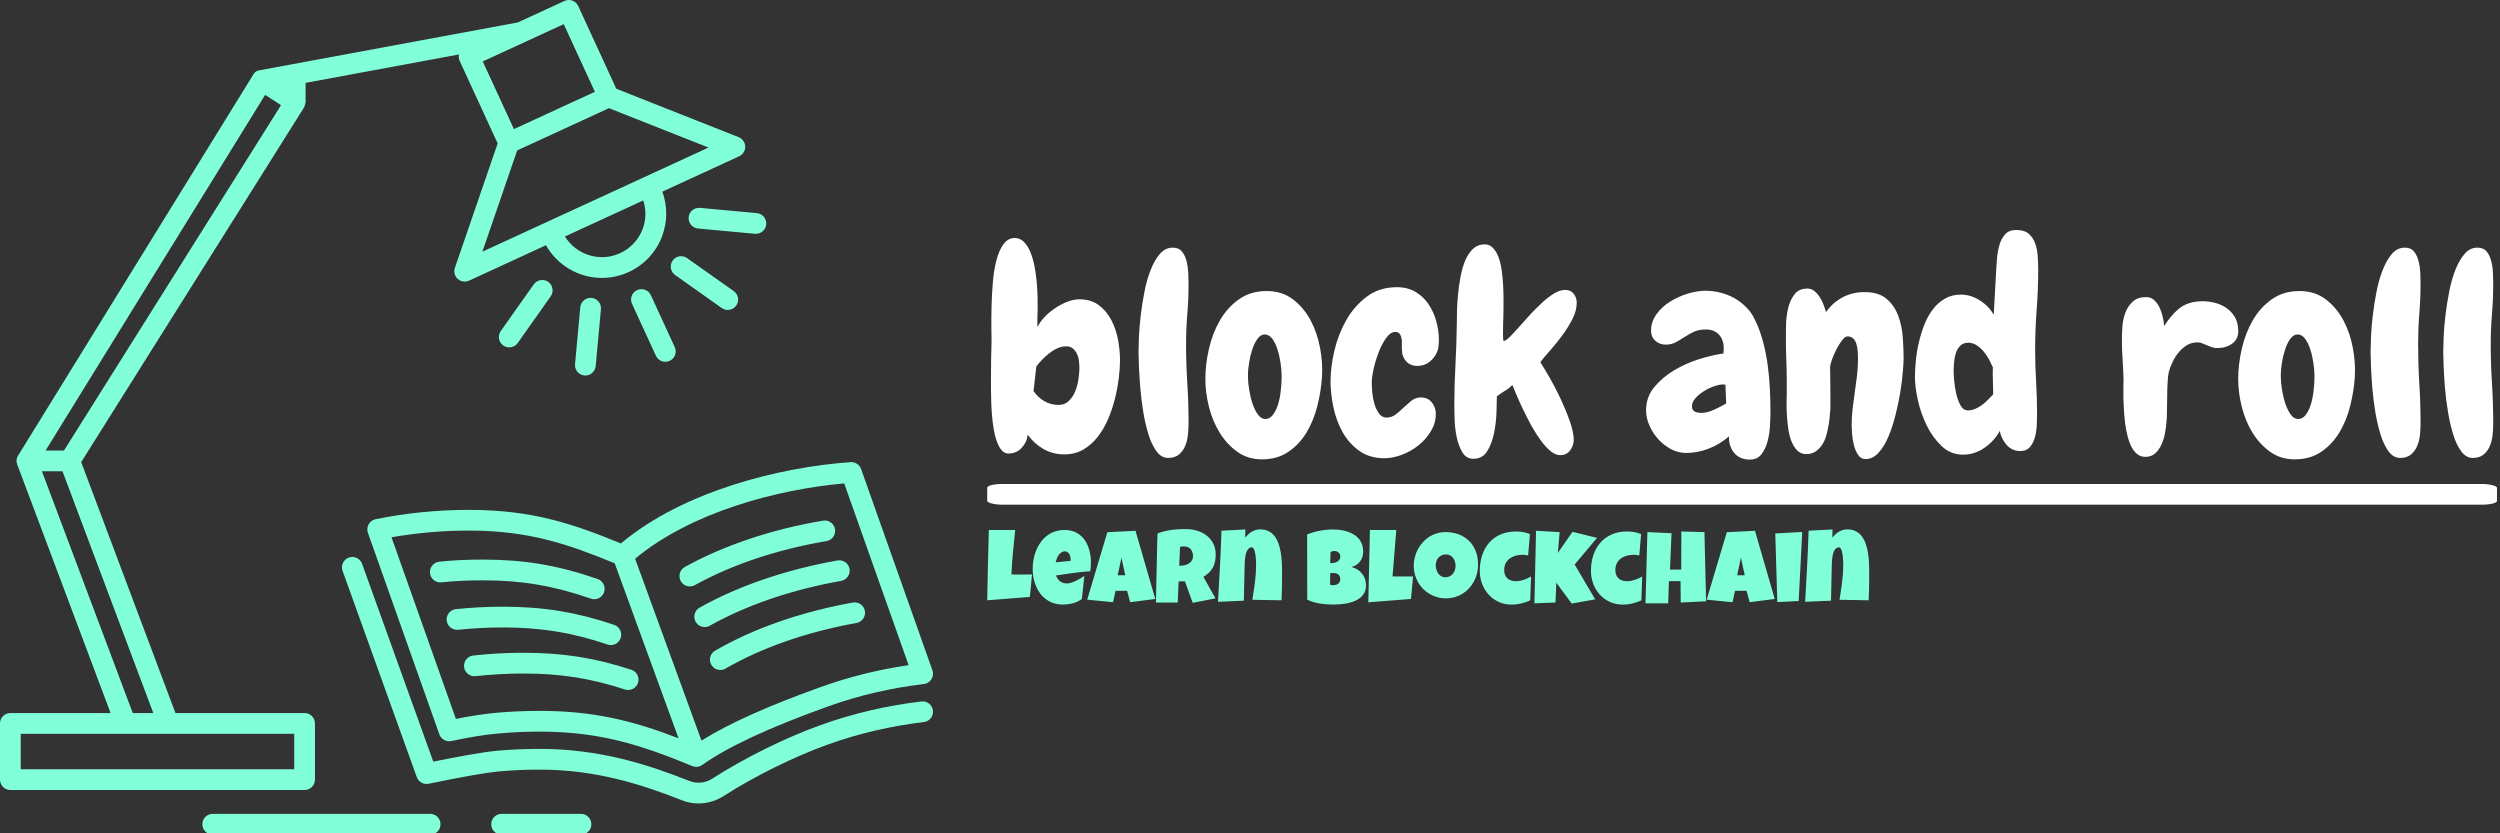 <svg xmlns="http://www.w3.org/2000/svg" version="1.1" xmlns:xlink="http://www.w3.org/1999/xlink" xmlns:svgjs="http://svgjs.dev/svgjs" width="1500" height="500" viewBox="0 0 1500 500"><rect x="0" y="0" width="1500" height="500" fill="#333333" stroke="none"/><g transform="matrix(1,0,0,1,-0.909,0.381)"><svg viewBox="0 0 396 132" data-background-color="#051726" preserveAspectRatio="xMidYMid meet" height="500" width="1500" xmlns="http://www.w3.org/2000/svg" xmlns:xlink="http://www.w3.org/1999/xlink"><g id="tight-bounds" transform="matrix(1,0,0,1,0.24,-0.101)"><svg viewBox="0 0 395.52 132.201" height="132.201" width="395.52"><g><svg viewBox="0 0 657.422 219.741" height="132.201" width="395.52"><g transform="matrix(1,0,0,1,259.925,60.55)"><svg viewBox="0 0 397.498 98.642" height="98.642" width="397.498"><g id="textblocktransform"><svg viewBox="0 0 397.498 98.642" height="98.642" width="397.498" id="textblock"><g><rect width="397.498" height="5.452" x="0" y="66.874" fill="#ffffff" opacity="1" stroke-width="0" stroke="transparent" fill-opacity="1" class="rect-qz-0" data-fill-palette-color="primary" rx="1%" id="qz-0" data-palette-color="#ffffff"></rect></g><g transform="matrix(1,0,0,1,0.989,0)"><svg viewBox="0 0 395.52 60.452" height="60.452" width="395.52"><g transform="matrix(1,0,0,1,0,0)"><svg width="395.52" viewBox="1.76 -39.11 265.44 40.57" height="60.452" data-palette-color="#ffffff"><path d="M24.56-16.11L24.56-16.11Q24.56-14.7 24.34-12.92 24.12-11.13 23.66-9.28 23.19-7.42 22.44-5.66 21.68-3.91 20.58-2.51 19.48-1.12 18.04-0.29 16.6 0.54 14.7 0.54L14.7 0.54Q12.7 0.54 11.06-0.39 9.42-1.32 8.25-2.93L8.25-2.93Q8.11-1.61 7.18-0.61 6.25 0.39 4.83 0.39L4.83 0.39Q4 0.39 3.44-0.44 2.88-1.27 2.54-2.56 2.2-3.86 2.03-5.42 1.86-6.98 1.81-8.45 1.76-9.91 1.76-11.08 1.76-12.26 1.76-12.74L1.76-12.74Q1.76-14.4 1.78-16.06 1.81-17.72 1.86-19.43L1.86-19.43Q1.86-20.26 1.83-21.92 1.81-23.58 1.86-25.61 1.9-27.64 2.08-29.76 2.25-31.88 2.69-33.64 3.13-35.4 3.91-36.52 4.69-37.65 5.91-37.7L5.91-37.7Q6.88-37.7 7.57-37.01 8.25-36.33 8.72-35.21 9.18-34.08 9.45-32.69 9.72-31.3 9.84-29.91 9.96-28.52 9.99-27.27 10.01-26.03 10.01-25.24L10.01-25.24Q10.01-25.1 9.99-24.58 9.96-24.07 9.96-23.49 9.96-22.9 9.96-22.44 9.96-21.97 9.96-21.92L9.96-21.92Q10.4-22.85 11.23-23.73 12.06-24.61 13.09-25.29 14.11-25.98 15.23-26.42 16.36-26.86 17.38-26.86L17.38-26.86Q19.43-26.86 20.83-25.81 22.22-24.76 23.05-23.14 23.88-21.53 24.22-19.65 24.56-17.77 24.56-16.11ZM17.38-14.65L17.38-14.65Q17.38-15.23 17.31-15.92 17.24-16.6 16.97-17.19 16.7-17.77 16.24-18.16 15.77-18.55 15.04-18.55L15.04-18.55Q14.26-18.55 13.5-18.21 12.74-17.87 12.06-17.33 11.38-16.8 10.79-16.19 10.21-15.58 9.77-14.99L9.77-14.99 9.28-10.64Q10.06-9.52 11.18-8.86 12.3-8.2 13.72-8.2L13.72-8.2Q14.79-8.2 15.5-8.89 16.21-9.57 16.63-10.57 17.04-11.57 17.21-12.7 17.38-13.82 17.38-14.65ZM36.67-29.59L36.67-29.59Q36.67-26.95 36.45-24.29 36.23-21.63 36.23-18.95L36.23-18.95Q36.23-15.48 36.45-12.01 36.67-8.54 36.67-5.03L36.67-5.03Q36.67-4.15 36.57-3.05 36.47-1.95 36.11-1.03 35.74-0.1 35.01 0.54 34.27 1.17 33.05 1.17L33.05 1.17Q31.88 1.17 31.03 0.02 30.17-1.12 29.61-2.91 29.05-4.69 28.68-6.88 28.32-9.08 28.15-11.16 27.98-13.23 27.9-14.97 27.83-16.7 27.83-17.53L27.83-17.53Q27.83-18.46 27.9-20.21 27.98-21.97 28.22-24.02 28.46-26.07 28.88-28.2 29.29-30.32 29.98-32.06 30.66-33.79 31.61-34.89 32.57-35.99 33.88-35.99L33.88-35.99Q34.96-35.99 35.52-35.28 36.08-34.57 36.33-33.57 36.57-32.57 36.62-31.47 36.67-30.37 36.67-29.59ZM49.65 1.42L49.65 1.42Q47.16 1.42 45.31 0.1 43.45-1.22 42.18-3.27 40.91-5.32 40.28-7.84 39.64-10.35 39.64-12.79L39.64-12.79Q39.64-15.38 40.28-18.14 40.91-20.9 42.23-23.17 43.55-25.44 45.6-26.88 47.65-28.32 50.48-28.32L50.48-28.32Q53.22-28.32 55.15-26.83 57.08-25.34 58.25-23.12 59.42-20.9 59.91-18.26 60.4-15.63 60.25-13.28L60.25-13.28Q60.1-10.69 59.44-8.06 58.78-5.42 57.51-3.32 56.25-1.22 54.29 0.1 52.34 1.42 49.65 1.42ZM50.14-20.65L50.14-20.65Q49.41-20.65 48.85-19.87 48.29-19.09 47.92-17.97 47.55-16.85 47.36-15.6 47.16-14.36 47.16-13.43L47.16-13.43Q47.16-12.26 47.38-10.89 47.6-9.52 47.99-8.37 48.38-7.23 48.95-6.47 49.51-5.71 50.24-5.71L50.24-5.71Q51.02-5.71 51.58-6.45 52.14-7.18 52.49-8.3 52.83-9.42 52.97-10.77 53.12-12.11 53.12-13.28L53.12-13.28Q53.12-14.36 52.92-15.65 52.73-16.94 52.36-18.07 52-19.19 51.44-19.92 50.87-20.65 50.14-20.65ZM80.85-18.75L80.85-18.75Q80.85-18.51 80.8-18.24 80.75-17.97 80.66-17.72L80.66-17.72Q80.22-16.6 79.29-15.84 78.36-15.09 77.09-15.09L77.09-15.09Q75.19-15.09 74.5-16.99L74.5-16.99Q74.41-17.24 74.41-17.55 74.41-17.87 74.36-18.21L74.36-18.21 74.36-19.63Q74.26-20.31 74.02-20.7 73.77-21.09 73.19-21.09L73.19-21.09Q72.36-21.09 71.6-20.04 70.84-18.99 70.28-17.55 69.72-16.11 69.38-14.6 69.04-13.09 69.04-12.16L69.04-12.16Q69.04-11.43 69.13-10.38 69.23-9.33 69.52-8.35 69.82-7.37 70.33-6.67 70.84-5.96 71.67-5.96L71.67-5.96Q72.5-5.96 73.21-6.47 73.92-6.98 74.6-7.67L74.6-7.67Q75.24-8.25 75.99-8.89 76.75-9.52 77.73-9.52L77.73-9.52Q78.95-9.52 79.66-8.64 80.36-7.76 80.36-6.64L80.36-6.64Q80.36-4.98 79.48-3.54 78.61-2.1 77.29-1.05 75.97 0 74.36 0.61 72.75 1.22 71.28 1.22L71.28 1.22Q68.64 1.22 66.81-0.1 64.98-1.42 63.86-3.44 62.74-5.47 62.25-7.86 61.76-10.25 61.76-12.4L61.76-12.4Q61.76-14.89 62.44-17.8 63.13-20.7 64.54-23.19 65.96-25.68 68.18-27.34 70.4-29 73.48-29L73.48-29Q75.38-29 76.77-28.17 78.17-27.34 79.07-26 79.97-24.66 80.44-23 80.9-21.34 80.9-19.73L80.9-19.73Q80.9-19.48 80.9-19.24 80.9-18.99 80.85-18.75ZM105.26-26.27L105.26-26.27Q105.26-24.9 104.56-23.49 103.85-22.07 102.85-20.68 101.85-19.29 100.75-18.04 99.65-16.8 98.82-15.77L98.82-15.77Q99.5-14.7 100.53-12.92 101.55-11.13 102.48-9.13 103.41-7.13 104.07-5.22 104.73-3.32 104.73-2.05L104.73-2.05Q104.73-1.03 104.09-0.17 103.46 0.68 102.33 0.68L102.33 0.68Q101.5 0.68 100.65-0.02 99.79-0.73 98.94-1.88 98.09-3.03 97.3-4.44 96.52-5.86 95.86-7.23 95.2-8.59 94.69-9.79 94.18-10.99 93.89-11.72L93.89-11.72Q93.25-11.08 92.54-10.67 91.84-10.25 91.15-9.72L91.15-9.72Q91.15-8.69 91.08-6.84 91.01-4.98 90.64-3.17 90.27-1.37 89.44-0.02 88.61 1.32 87 1.32L87 1.32Q85.73 1.32 85.05 0.17 84.37-0.98 84.05-2.51 83.73-4.05 83.68-5.64 83.63-7.23 83.63-8.06L83.63-8.06Q83.63-11.67 83.83-15.28 84.02-18.9 84.07-22.51L84.07-22.51Q84.07-23.34 84.1-24.68 84.12-26.03 84.27-27.59 84.41-29.15 84.71-30.76 85-32.37 85.54-33.67 86.07-34.96 86.93-35.77 87.78-36.57 89-36.57L89-36.57Q89.88-36.57 90.49-35.91 91.1-35.25 91.47-34.23 91.84-33.2 92.01-31.93 92.18-30.66 92.25-29.42 92.32-28.17 92.32-27.1 92.32-26.03 92.32-25.39L92.32-25.39Q92.32-24.95 92.3-24.1 92.28-23.24 92.25-22.31 92.23-21.39 92.23-20.61 92.23-19.82 92.32-19.48L92.32-19.48Q92.67-19.48 93.35-20.14 94.03-20.8 94.94-21.83 95.84-22.85 96.89-24 97.94-25.15 99.04-26.17 100.14-27.2 101.21-27.86 102.28-28.52 103.21-28.52L103.21-28.52Q104.19-28.52 104.73-27.83 105.26-27.15 105.26-26.27ZM139.49-6.88L139.49-6.88Q139.49-6.01 139.41-4.59 139.34-3.17 139-1.83 138.66-0.49 137.92 0.49 137.19 1.46 135.87 1.46L135.87 1.46Q134.07 1.46 133.09 0.29 132.11-0.88 132.16-2.64L132.16-2.64Q130.6-1.27 128.62-0.49 126.65 0.29 124.59 0.29L124.59 0.29Q123.18 0.29 121.91-0.39 120.64-1.07 119.66-2.15 118.69-3.22 118.1-4.57 117.51-5.91 117.51-7.23L117.51-7.23Q117.51-9.57 118.95-11.33 120.4-13.09 122.49-14.33 124.59-15.58 126.96-16.31 129.33-17.04 131.19-17.29L131.19-17.29Q131.19-17.53 131.21-17.72 131.24-17.92 131.24-18.16L131.24-18.16Q131.24-19.68 130.4-20.61 129.57-21.53 128.06-21.53L128.06-21.53Q126.84-21.53 125.96-21.12 125.08-20.7 124.3-20.19 123.52-19.68 122.74-19.26 121.96-18.85 120.98-18.85L120.98-18.85Q119.91-18.85 119.15-19.53 118.39-20.21 118.39-21.29L118.39-21.29Q118.39-22.9 119.35-24.22 120.3-25.54 121.74-26.44 123.18-27.34 124.86-27.86 126.55-28.37 127.96-28.37L127.96-28.37Q129.28-28.37 130.6-28.05 131.92-27.73 133.09-27.08 134.26-26.42 135.21-25.46 136.17-24.51 136.75-23.24L136.75-23.24Q137.63-21.44 138.17-19.41 138.71-17.38 139-15.26 139.29-13.13 139.39-11.01 139.49-8.89 139.49-6.88ZM131.67-8.45L131.67-8.45 131.53-11.77Q131.43-11.77 131.33-11.79 131.24-11.82 131.14-11.82L131.14-11.82Q130.5-11.82 129.55-11.5 128.6-11.18 127.72-10.62 126.84-10.06 126.23-9.38 125.62-8.69 125.62-7.96L125.62-7.96Q125.62-7.28 126.11-7.03 126.6-6.79 127.23-6.79L127.23-6.79Q128.31-6.79 129.53-7.35 130.75-7.91 131.67-8.45ZM156.28 1.37L156.28 1.37Q155.45 1.37 154.96 0.61 154.47-0.15 154.23-1.12 153.99-2.1 153.91-3.1 153.84-4.1 153.84-4.64L153.84-4.64Q153.84-6.1 154.01-7.57 154.18-9.03 154.4-10.5 154.62-11.96 154.79-13.43 154.96-14.89 154.96-16.36L154.96-16.36Q154.96-16.94 154.91-17.63 154.87-18.31 154.69-18.92 154.52-19.53 154.13-19.92 153.74-20.31 153.11-20.31L153.11-20.31Q152.67-20.31 152.13-19.6 151.59-18.9 151.13-17.99 150.67-17.09 150.35-16.19 150.03-15.28 150.03-14.84L150.03-14.84Q150.03-13.77 150.06-12.67 150.08-11.57 150.08-10.45L150.08-10.45 150.08-7.62Q150.03-6.74 149.93-5.81 149.84-4.88 149.64-4L149.64-4Q149.49-3.13 149.2-2.32 148.91-1.51 148.44-0.9 147.98-0.29 147.35 0.1 146.71 0.49 145.83 0.49L145.83 0.49Q144.86 0.49 144.22-0.15 143.59-0.78 143.2-1.78 142.8-2.78 142.63-4.03 142.46-5.27 142.39-6.47 142.32-7.67 142.34-8.67 142.37-9.67 142.37-10.25L142.37-10.25 142.37-12.55Q142.37-14.4 142.29-16.21 142.22-18.02 142.22-19.82L142.22-19.82Q142.22-20.8 142.24-22.31 142.27-23.83 142.61-25.27 142.95-26.71 143.73-27.73 144.51-28.76 146.03-28.76L146.03-28.76Q146.71-28.76 147.25-28.32 147.79-27.88 148.2-27.25 148.62-26.61 148.88-25.88 149.15-25.15 149.3-24.61L149.3-24.61Q149.79-25.29 150.45-25.93 151.11-26.56 151.94-27.05 152.77-27.54 153.79-27.83 154.82-28.13 156.13-28.13L156.13-28.13Q158.63-28.13 160.02-26.93 161.41-25.73 162.07-23.95 162.73-22.17 162.87-20.12 163.02-18.07 163.02-16.41L163.02-16.41Q163.02-15.58 162.87-13.94 162.73-12.3 162.41-10.33 162.09-8.35 161.55-6.27 161.02-4.2 160.29-2.49 159.55-0.78 158.55 0.29 157.55 1.37 156.28 1.37ZM186.8-32.13L186.8-32.13Q186.8-28.56 186.53-25.05 186.26-21.53 186.26-17.97L186.26-17.97Q186.26-15.09 186.43-12.26 186.6-9.42 186.6-6.54L186.6-6.54Q186.6-5.76 186.55-4.66 186.5-3.56 186.23-2.54 185.97-1.51 185.36-0.78 184.75-0.05 183.62-0.05L183.62-0.05Q182.16-0.05 181.21-1.15 180.25-2.25 180.01-3.61L180.01-3.61Q179.08-1.86 177.32-0.63 175.57 0.59 173.52 0.59L173.52 0.59Q171.32 0.59 169.73-0.93 168.14-2.44 167.09-4.59 166.04-6.74 165.53-9.08 165.02-11.43 165.02-13.13L165.02-13.13Q165.02-14.36 165.17-15.92 165.31-17.48 165.68-19.09 166.04-20.7 166.63-22.24 167.22-23.78 168.12-25 169.02-26.22 170.27-26.95 171.51-27.69 173.12-27.69L173.12-27.69Q174.88-27.69 176.49-26.66 178.11-25.63 178.94-24.12L178.94-24.12 179.37-31.88Q179.42-32.81 179.52-34.06 179.62-35.3 179.94-36.43 180.25-37.55 180.94-38.33 181.62-39.11 182.94-39.11L182.94-39.11Q184.36-39.11 185.14-38.43 185.92-37.74 186.28-36.69 186.65-35.64 186.72-34.42 186.8-33.2 186.8-32.13ZM178.84-10.06L178.84-10.45Q178.84-11.57 178.79-12.65 178.74-13.72 178.79-14.84L178.79-14.84Q178.5-15.48 178.11-16.24 177.71-16.99 177.15-17.65 176.59-18.31 175.91-18.75 175.22-19.19 174.44-19.19L174.44-19.19Q173.56-19.19 173.03-18.65 172.49-18.12 172.25-17.36 172-16.6 171.93-15.72 171.86-14.84 171.86-14.21L171.86-14.21Q171.86-13.62 171.95-12.48 172.05-11.33 172.32-10.16 172.59-8.98 173.08-8.11 173.56-7.23 174.39-7.23L174.39-7.23Q175.03-7.23 175.66-7.5 176.3-7.76 176.86-8.18 177.42-8.59 177.93-9.11 178.45-9.62 178.84-10.06L178.84-10.06ZM218.73-18.26L218.73-18.26Q218.04-18.21 217.55-18.38 217.06-18.55 216.58-18.75L216.58-18.75Q216.14-18.95 215.7-19.12 215.26-19.29 214.72-19.24L214.72-19.24Q213.74-19.19 212.99-18.7 212.23-18.21 211.62-17.48 211.01-16.75 210.57-15.84 210.13-14.94 209.89-14.06L209.89-14.06Q209.74-13.48 209.67-12.28 209.59-11.08 209.59-9.72L209.59-9.72Q209.55-8.3 209.55-7.03 209.55-5.76 209.45-5.03L209.45-5.03Q209.4-4.25 209.2-3.2 209.01-2.15 208.59-1.22 208.18-0.29 207.49 0.34 206.81 0.98 205.74 0.98L205.74 0.98Q204.91 0.98 204.3 0.49 203.69 0 203.27-0.81 202.86-1.61 202.59-2.69 202.32-3.76 202.17-4.88L202.17-4.88Q202.03-6.05 201.95-7.23 201.88-8.4 201.85-9.45 201.83-10.5 201.85-11.38 201.88-12.26 201.88-12.79L201.88-12.79Q201.83-14.5 201.71-16.24 201.59-17.97 201.59-19.68L201.59-19.68Q201.59-20.75 201.68-22.07 201.78-23.39 202.22-24.54 202.66-25.68 203.52-26.46 204.37-27.25 205.88-27.25L205.88-27.25Q206.71-27.25 207.3-26.71 207.89-26.17 208.25-25.39 208.62-24.61 208.81-23.73 209.01-22.85 209.06-22.12L209.06-22.12Q210.23-24.02 211.69-25.22 213.16-26.42 215.5-26.51L215.5-26.51Q216.67-26.56 217.82-26.29 218.97-26.03 219.92-25.42 220.87-24.8 221.48-23.83 222.09-22.85 222.14-21.53L222.14-21.53Q222.24-19.97 221.22-19.14 220.19-18.31 218.73-18.26ZM232.15 1.42L232.15 1.42Q229.66 1.42 227.8 0.1 225.95-1.22 224.68-3.27 223.41-5.32 222.78-7.84 222.14-10.35 222.14-12.79L222.14-12.79Q222.14-15.38 222.78-18.14 223.41-20.9 224.73-23.17 226.05-25.44 228.1-26.88 230.15-28.32 232.98-28.32L232.98-28.32Q235.71-28.32 237.64-26.83 239.57-25.34 240.74-23.12 241.92-20.9 242.4-18.26 242.89-15.63 242.75-13.28L242.75-13.28Q242.6-10.69 241.94-8.06 241.28-5.42 240.01-3.32 238.74-1.22 236.79 0.1 234.84 1.42 232.15 1.42ZM232.64-20.65L232.64-20.65Q231.91-20.65 231.34-19.87 230.78-19.09 230.42-17.97 230.05-16.85 229.86-15.6 229.66-14.36 229.66-13.43L229.66-13.43Q229.66-12.26 229.88-10.89 230.1-9.52 230.49-8.37 230.88-7.23 231.44-6.47 232-5.71 232.74-5.71L232.74-5.71Q233.52-5.71 234.08-6.45 234.64-7.18 234.98-8.3 235.32-9.42 235.47-10.77 235.62-12.11 235.62-13.28L235.62-13.28Q235.62-14.36 235.42-15.65 235.23-16.94 234.86-18.07 234.49-19.19 233.93-19.92 233.37-20.65 232.64-20.65ZM254.36-29.59L254.36-29.59Q254.36-26.95 254.14-24.29 253.93-21.63 253.93-18.95L253.93-18.95Q253.93-15.48 254.14-12.01 254.36-8.54 254.36-5.03L254.36-5.03Q254.36-4.15 254.27-3.05 254.17-1.95 253.8-1.03 253.44-0.1 252.7 0.54 251.97 1.17 250.75 1.17L250.75 1.17Q249.58 1.17 248.72 0.02 247.87-1.12 247.31-2.91 246.75-4.69 246.38-6.88 246.01-9.08 245.84-11.16 245.67-13.23 245.6-14.97 245.53-16.7 245.53-17.53L245.53-17.53Q245.53-18.46 245.6-20.21 245.67-21.97 245.92-24.02 246.16-26.07 246.58-28.2 246.99-30.32 247.68-32.06 248.36-33.79 249.31-34.89 250.26-35.99 251.58-35.99L251.58-35.99Q252.66-35.99 253.22-35.28 253.78-34.57 254.02-33.57 254.27-32.57 254.32-31.47 254.36-30.37 254.36-29.59ZM267.2-29.59L267.2-29.59Q267.2-26.95 266.98-24.29 266.76-21.63 266.76-18.95L266.76-18.95Q266.76-15.48 266.98-12.01 267.2-8.54 267.2-5.03L267.2-5.03Q267.2-4.15 267.11-3.05 267.01-1.95 266.64-1.03 266.28-0.1 265.54 0.54 264.81 1.17 263.59 1.17L263.59 1.17Q262.42 1.17 261.56 0.02 260.71-1.12 260.15-2.91 259.59-4.69 259.22-6.88 258.85-9.08 258.68-11.16 258.51-13.23 258.44-14.97 258.37-16.7 258.37-17.53L258.37-17.53Q258.37-18.46 258.44-20.21 258.51-21.97 258.76-24.02 259-26.07 259.42-28.2 259.83-30.32 260.51-32.06 261.2-33.79 262.15-34.89 263.1-35.99 264.42-35.99L264.42-35.99Q265.49-35.99 266.06-35.28 266.62-34.57 266.86-33.57 267.11-32.57 267.16-31.47 267.2-30.37 267.2-29.59Z" opacity="1" transform="matrix(1,0,0,1,0,0)" fill="#ffffff" class="wordmark-text-0" data-fill-palette-color="primary" id="text-0"></path></svg></g></svg></g><g transform="matrix(1,0,0,1,0,78.748)"><svg viewBox="0 0 232.21 19.894" height="19.894" width="232.21"><g transform="matrix(1,0,0,1,0,0)"><svg width="232.21" viewBox="1.12 -35.79 425.14 36.42" height="19.894" data-palette-color="#81ffd9"><path d="M22.71-13.92L22.71-13.92 21.68-3.08 1.12-1.46Q1.27-9.99 1.45-18.41 1.64-26.83 1.9-35.35L1.9-35.35 14.6-35.35Q14.04-30 13.53-24.67 13.01-19.34 12.79-13.92L12.79-13.92Q13.94-13.87 15.06-13.87 16.19-13.87 17.33-13.87L17.33-13.87Q18.7-13.87 20.02-13.89 21.34-13.92 22.71-13.92ZM51.1-19.73L51.1-19.73Q51.1-17.6 50.8-15.48L50.8-15.48Q46.63-15.21 42.5-14.61 38.38-14.01 34.25-13.43L34.25-13.43Q34.89-11.67 36.24-10.62 37.6-9.57 39.48-9.57L39.48-9.57Q40.45-9.57 41.61-9.94 42.77-10.3 43.92-10.85 45.07-11.4 46.12-12.04 47.17-12.67 47.92-13.18L47.92-13.18 46.75-2.1Q45.8-1.37 44.69-0.85 43.58-0.34 42.38-0.02 41.18 0.29 39.96 0.44 38.74 0.59 37.57 0.59L37.57 0.59Q35.15 0.59 33.15-0.07 31.15-0.73 29.53-1.92 27.9-3.1 26.68-4.71 25.46-6.32 24.66-8.23 23.85-10.13 23.43-12.26 23.02-14.38 23.02-16.55L23.02-16.55Q23.02-18.82 23.43-21.09 23.85-23.36 24.69-25.46 25.53-27.56 26.82-29.36 28.1-31.15 29.81-32.5 31.52-33.84 33.68-34.59 35.84-35.35 38.45-35.35L38.45-35.35Q40.62-35.35 42.42-34.75 44.21-34.16 45.62-33.09 47.02-32.03 48.06-30.57 49.09-29.1 49.77-27.36 50.44-25.61 50.77-23.67 51.1-21.73 51.1-19.73ZM41.33-20.46L41.33-21Q41.33-21.68 41.18-22.4 41.04-23.12 40.71-23.71 40.38-24.29 39.84-24.67 39.3-25.05 38.5-25.05L38.5-25.05Q37.52-25.05 36.78-24.52 36.03-24 35.5-23.21 34.96-22.41 34.62-21.48 34.27-20.56 34.1-19.78L34.1-19.78 41.33-20.46ZM72.6-34.96L82.12-2.1 70.01-0.54 68.55-6.05 62.98-6.05 61.76-0.54 49.31-1.76 59.03-34.28 72.6-34.96ZM64.01-13.53L67.67-13.53 65.82-22.02 64.01-13.53ZM111.25-23.54L111.25-23.54Q111.25-21.63 110.92-20.08 110.59-18.53 109.88-17.24 109.17-15.94 108.05-14.84 106.93-13.75 105.34-12.74L105.34-12.74 111.15-2.39 100.16-0.24 96.4-10.64 93.38-10.55 92.94-0.39 82.44-0.39Q82.56-5.96 82.67-11.47 82.78-16.99 82.93-22.56L82.93-22.56Q82.98-25.37 83.02-28.13 83.07-30.88 83.22-33.69L83.22-33.69Q84.93-34.33 86.59-34.74 88.25-35.16 89.92-35.39 91.59-35.62 93.32-35.71 95.04-35.79 96.84-35.79L96.84-35.79Q99.63-35.79 102.23-35.02 104.83-34.25 106.83-32.71 108.83-31.18 110.04-28.88 111.25-26.59 111.25-23.54ZM100.31-22.75L100.31-22.75Q100.31-23.78 100.03-24.63 99.75-25.49 99.2-26.11 98.65-26.73 97.83-27.09 97.01-27.44 95.92-27.44L95.92-27.44Q95.43-27.44 94.96-27.38 94.5-27.32 94.06-27.2L94.06-27.2 93.67-18.12 94.26-18.12Q95.31-18.12 96.39-18.38 97.48-18.65 98.34-19.21 99.21-19.78 99.76-20.65 100.31-21.53 100.31-22.75ZM143.23-12.35L143.23-12.35Q143.23-9.59 143.17-6.9 143.11-4.2 142.98-1.46L142.98-1.46 128.92-1.71Q129.65-6.03 130.19-10.34 130.73-14.65 130.73-19.04L130.73-19.04Q130.73-19.36 130.7-20.07 130.68-20.78 130.61-21.67 130.53-22.56 130.4-23.5 130.26-24.44 130.03-25.22 129.8-26 129.47-26.5 129.14-27 128.68-27L128.68-27Q127.85-27 127.27-26.51 126.7-26.03 126.32-25.26 125.94-24.49 125.72-23.54 125.5-22.58 125.39-21.63 125.28-20.68 125.25-19.84 125.21-18.99 125.21-18.46L125.21-18.46Q125.09-14.14 125.01-9.88 124.94-5.62 124.82-1.27L124.82-1.27 112.37-0.73Q112.86-9.35 113.31-17.87 113.76-26.39 114.03-35.01L114.03-35.01 125.55-35.6 125.45-31.69Q126.14-32.52 126.93-33.25 127.72-33.98 128.63-34.51 129.53-35.03 130.54-35.34 131.56-35.64 132.68-35.64L132.68-35.64Q134.76-35.64 136.32-34.96 137.88-34.28 139-33.11 140.13-31.93 140.88-30.33 141.64-28.74 142.1-26.93 142.57-25.12 142.81-23.16 143.06-21.19 143.14-19.29 143.23-17.38 143.23-15.6 143.23-13.82 143.23-12.35ZM183.7-8.69L183.7-8.69Q183.7-6.67 182.96-5.2 182.21-3.74 180.97-2.71 179.72-1.68 178.1-1.04 176.47-0.39 174.72-0.02 172.96 0.34 171.19 0.46 169.42 0.59 167.88 0.59L167.88 0.59Q166.37 0.59 164.74 0.48 163.12 0.37 161.51 0.1 159.9-0.17 158.33-0.62 156.77-1.07 155.38-1.76L155.38-1.76 155.33-33.2Q156.7-33.76 158.24-34.22 159.78-34.67 161.37-34.97 162.97-35.28 164.56-35.44 166.15-35.6 167.64-35.6L167.64-35.6Q169.37-35.6 171.14-35.38 172.91-35.16 174.55-34.64 176.18-34.13 177.6-33.31 179.01-32.5 180.08-31.3 181.14-30.1 181.74-28.52 182.33-26.93 182.33-24.85L182.33-24.85Q182.33-23.49 181.94-22.29 181.55-21.09 180.82-20.14 180.09-19.19 179.04-18.52 177.99-17.85 176.67-17.53L176.67-17.53Q178.26-17.11 179.56-16.31 180.87-15.5 181.78-14.36 182.7-13.21 183.2-11.77 183.7-10.33 183.7-8.69ZM171.3-22.61L171.3-22.61Q171.3-23.32 171.01-23.82 170.71-24.32 170.29-24.63 169.86-24.95 169.36-25.1 168.86-25.24 168.47-25.24L168.47-25.24Q167.98-25.24 167.51-25.1 167.05-24.95 166.61-24.76L166.61-24.76 166.46-19.34Q167.03-19.34 167.86-19.43 168.69-19.53 169.46-19.86 170.22-20.19 170.76-20.84 171.3-21.48 171.3-22.61ZM167.83-14.65L167.83-14.65Q167.12-14.65 166.46-14.5L166.46-14.5 166.37-8.94Q166.73-8.86 167.09-8.8 167.44-8.74 167.78-8.74L167.78-8.74Q168.3-8.74 168.91-8.85 169.52-8.96 170.05-9.29 170.59-9.62 170.94-10.18 171.3-10.74 171.3-11.67L171.3-11.67Q171.3-12.6 170.94-13.18 170.59-13.77 170.08-14.1 169.57-14.43 168.95-14.54 168.34-14.65 167.83-14.65ZM196.49-12.94L206.4-12.94 205.38-2.1 184.82-0.49 185.6-35.35 198.3-35.35 196.49-12.94ZM237.72-18.7L237.72-18.7Q237.72-16.48 237.21-14.42 236.7-12.35 235.73-10.55 234.77-8.74 233.39-7.24 232.01-5.74 230.29-4.66 228.57-3.59 226.54-2.99 224.52-2.39 222.25-2.39L222.25-2.39Q220.05-2.39 218.06-2.95 216.07-3.52 214.34-4.53 212.6-5.54 211.2-6.97 209.79-8.4 208.81-10.14 207.82-11.89 207.27-13.89 206.72-15.89 206.72-18.07L206.72-18.07Q206.72-20.19 207.23-22.23 207.74-24.27 208.71-26.07 209.67-27.88 211.04-29.39 212.41-30.91 214.1-32.01 215.8-33.11 217.78-33.72 219.76-34.33 221.95-34.33L221.95-34.33Q225.49-34.33 228.41-33.23 231.33-32.13 233.39-30.09 235.45-28.05 236.59-25.16 237.72-22.27 237.72-18.7ZM226.88-18.07L226.88-18.07Q226.88-19.12 226.58-20.1 226.27-21.09 225.69-21.86 225.1-22.63 224.24-23.11 223.37-23.58 222.25-23.58L222.25-23.58Q221.1-23.58 220.19-23.17 219.29-22.75 218.64-22.03 218-21.31 217.66-20.35 217.31-19.38 217.31-18.31L217.31-18.31Q217.31-17.29 217.61-16.26 217.9-15.23 218.49-14.4 219.07-13.57 219.94-13.06 220.81-12.55 221.95-12.55L221.95-12.55Q223.1-12.55 224.02-13 224.93-13.45 225.57-14.22 226.2-14.99 226.54-15.99 226.88-16.99 226.88-18.07ZM262.72-33.35L262.72-33.35 261.84-23.05Q261.13-23.24 260.45-23.32 259.77-23.39 259.06-23.39L259.06-23.39Q257.33-23.39 255.75-22.95 254.18-22.51 252.97-21.61 251.76-20.7 251.04-19.32 250.32-17.94 250.32-16.06L250.32-16.06Q250.32-14.7 250.72-13.68 251.12-12.67 251.87-12 252.61-11.33 253.68-10.99 254.74-10.64 256.03-10.64L256.03-10.64Q256.94-10.64 257.89-10.83 258.84-11.01 259.79-11.33 260.74-11.65 261.62-12.06 262.5-12.48 263.26-12.94L263.26-12.94 262.87-1.46Q261.92-0.98 260.82-0.6 259.72-0.22 258.56 0.06 257.4 0.34 256.24 0.49 255.08 0.63 254.03 0.63L254.03 0.63Q250.56 0.63 247.72-0.66 244.87-1.95 242.84-4.19 240.8-6.42 239.67-9.38 238.55-12.33 238.55-15.67L238.55-15.67Q238.55-19.68 239.69-23.14 240.82-26.61 243.03-29.16 245.24-31.71 248.5-33.17 251.76-34.62 255.98-34.62L255.98-34.62Q257.67-34.62 259.4-34.35 261.13-34.08 262.72-33.35ZM283.25-34.47L295.07-31.54 284.28-18.7 294.19-1.9 282.86 0.1 275.44-9.96 275.05-0.39 264.89 0 265.67-34.96 277.05-34.33 276.17-24.27 283.25-34.47ZM316.31-33.35L316.31-33.35 315.43-23.05Q314.72-23.24 314.04-23.32 313.35-23.39 312.64-23.39L312.64-23.39Q310.91-23.39 309.34-22.95 307.76-22.51 306.55-21.61 305.34-20.7 304.62-19.32 303.9-17.94 303.9-16.06L303.9-16.06Q303.9-14.7 304.31-13.68 304.71-12.67 305.45-12 306.2-11.33 307.26-10.99 308.32-10.64 309.62-10.64L309.62-10.64Q310.52-10.64 311.47-10.83 312.42-11.01 313.38-11.33 314.33-11.65 315.21-12.06 316.09-12.48 316.84-12.94L316.84-12.94 316.45-1.46Q315.5-0.98 314.4-0.6 313.3-0.22 312.14 0.06 310.98 0.34 309.82 0.49 308.66 0.63 307.61 0.63L307.61 0.63Q304.15 0.63 301.3-0.66 298.46-1.95 296.42-4.19 294.38-6.42 293.26-9.38 292.14-12.33 292.14-15.67L292.14-15.67Q292.14-19.68 293.27-23.14 294.41-26.61 296.62-29.16 298.83-31.71 302.08-33.17 305.34-34.62 309.57-34.62L309.57-34.62Q311.25-34.62 312.99-34.35 314.72-34.08 316.31-33.35ZM346.85-34.33L347.63-0.98 335.42-0.39 335.32-10.69 329.71-10.69 329.36 0 318.43 0 319.35-34.33 330.98-33.79 330.24-16.26 335.66-16.26 335.71-34.62 346.85-34.33ZM371.21-34.96L380.73-2.1 368.62-0.54 367.16-6.05 361.59-6.05 360.37-0.54 347.92-1.76 357.63-34.28 371.21-34.96ZM362.61-13.53L366.28-13.53 364.42-22.02 362.61-13.53ZM381-33.69L393.98-34.38 392.27-1.12 381.97-0.59 381-33.69ZM426.26-12.35L426.26-12.35Q426.26-9.59 426.2-6.9 426.13-4.2 426.01-1.46L426.01-1.46 411.95-1.71Q412.68-6.03 413.22-10.34 413.76-14.65 413.76-19.04L413.76-19.04Q413.76-19.36 413.73-20.07 413.71-20.78 413.63-21.67 413.56-22.56 413.43-23.5 413.29-24.44 413.06-25.22 412.83-26 412.5-26.5 412.17-27 411.71-27L411.71-27Q410.88-27 410.3-26.51 409.73-26.03 409.35-25.26 408.97-24.49 408.75-23.54 408.53-22.58 408.42-21.63 408.31-20.68 408.28-19.84 408.24-18.99 408.24-18.46L408.24-18.46Q408.12-14.14 408.04-9.88 407.97-5.62 407.85-1.27L407.85-1.27 395.4-0.73Q395.89-9.35 396.34-17.87 396.79-26.39 397.06-35.01L397.06-35.01 408.58-35.6 408.48-31.69Q409.17-32.52 409.96-33.25 410.75-33.98 411.66-34.51 412.56-35.03 413.57-35.34 414.59-35.64 415.71-35.64L415.71-35.64Q417.78-35.64 419.35-34.96 420.91-34.28 422.03-33.11 423.16-31.93 423.91-30.33 424.67-28.74 425.13-26.93 425.6-25.12 425.84-23.16 426.09-21.19 426.17-19.29 426.26-17.38 426.26-15.6 426.26-13.82 426.26-12.35Z" opacity="1" transform="matrix(1,0,0,1,0,0)" fill="#81ffd9" class="slogan-text-1" data-fill-palette-color="secondary" id="text-1"></path></svg></g></svg></g></svg></g></svg></g><g><svg viewBox="0 0 245.654 219.741" height="219.741" width="245.654"><g><svg xmlns="http://www.w3.org/2000/svg" xmlns:xlink="http://www.w3.org/1999/xlink" version="1.1" x="0" y="0" viewBox="5.493 9.132 90 80.507" enable-background="new 0 0 100 100" xml:space="preserve" height="219.741" width="245.654" class="icon-icon-0" data-fill-palette-color="accent" id="icon-0"><path d="M69.673 44.032c-0.379 0-0.741-0.216-0.909-0.582l-2.305-5.007c-0.231-0.501-0.012-1.095 0.49-1.326 0.504-0.232 1.097-0.011 1.326 0.49l2.305 5.007c0.231 0.501 0.012 1.095-0.49 1.326C69.954 44.003 69.812 44.032 69.673 44.032zM76.51 38.607c0.319-0.451 0.212-1.075-0.239-1.394l-4.5-3.184c-0.45-0.319-1.074-0.211-1.394 0.239-0.319 0.451-0.212 1.075 0.239 1.394l4.5 3.184c0.175 0.124 0.377 0.184 0.576 0.184C76.006 39.03 76.314 38.883 76.51 38.607zM79.402 30.779c0.051-0.55-0.354-1.037-0.904-1.088l-5.488-0.507c-0.558-0.047-1.037 0.354-1.088 0.903-0.051 0.55 0.354 1.037 0.904 1.088l5.488 0.507c0.031 0.003 0.063 0.004 0.093 0.004C78.918 31.687 79.354 31.298 79.402 30.779zM55.431 42.218l3.184-4.5c0.319-0.451 0.212-1.075-0.239-1.394-0.45-0.32-1.074-0.211-1.394 0.239l-3.184 4.5c-0.319 0.451-0.212 1.075 0.239 1.394 0.175 0.124 0.377 0.184 0.576 0.184C54.927 42.641 55.235 42.494 55.431 42.218zM62.953 44.446l0.507-5.489c0.051-0.55-0.354-1.037-0.904-1.087-0.558-0.05-1.037 0.354-1.088 0.904l-0.507 5.489c-0.051 0.55 0.354 1.037 0.904 1.087 0.031 0.003 0.063 0.004 0.093 0.004C62.469 45.354 62.905 44.965 62.953 44.446zM77.378 23.269c0.011 0.4-0.218 0.768-0.582 0.936l-7.413 3.413c0.502 1.378 0.504 2.874-0.01 4.265-0.574 1.555-1.722 2.794-3.231 3.489-0.839 0.386-1.72 0.569-2.588 0.569-2.184 0-4.271-1.168-5.398-3.153l-7.421 3.417c-0.134 0.062-0.276 0.092-0.418 0.092-0.243 0-0.483-0.088-0.671-0.258-0.297-0.269-0.405-0.688-0.274-1.067l4.126-12.005-3.674-7.98c-0.091-0.197-0.094-0.403-0.057-0.601l-14.797 2.74v1.851c0 0.036-0.089 0.424-0.15 0.523-0.003 0.009-21.496 34.207-21.496 34.207l9.093 24.208h12.456c0.553 0 1 0.447 1 1v5.421c0 0.553-0.447 1-1 1H6.493c-0.553 0-1-0.447-1-1v-5.421c0-0.553 0.447-1 1-1h9.668L7.158 53.945c-0.008-0.022-0.085-0.222-0.07-0.428 0.014-0.193 0.12-0.391 0.156-0.449 0.021-0.034 22.659-36.706 22.659-36.706 0.078-0.125 0.096-0.187 0.256-0.31 0.155-0.12 0.409-0.147 0.413-0.148l24.719-4.578c0.028-0.005 0.111-0.022 0.139-0.024l4.512-2.078c0.241-0.11 0.516-0.122 0.765-0.03s0.451 0.279 0.562 0.52l3.674 7.98 11.804 4.671C77.118 22.514 77.366 22.869 77.378 23.269zM33.874 79.914H7.493v3.421h26.381V79.914zM11.522 54.594H9.538l8.76 23.32h1.983L11.522 54.594zM32.6 19.278l-1.532-0.994L9.887 52.594h1.775L32.6 19.278zM52.059 15.057l3.006 6.527 7.812-3.596L59.87 11.46 52.059 15.057zM67.543 28.465l-7.558 3.48c1.105 1.774 3.372 2.507 5.32 1.61 1.023-0.472 1.803-1.312 2.191-2.366C67.825 30.302 67.826 29.354 67.543 28.465zM73.836 23.366l-9.604-3.8-8.851 4.075-3.357 9.769L73.836 23.366z" fill="#81ffd9" data-fill-palette-color="accent"></path><path d="M72.87 86.633c-0.536 0-1.072-0.099-1.578-0.298-3.911-1.54-8.286-2.965-13.763-2.965-1.346 0-2.692 0.061-4.003 0.18-1.136 0.107-3.511 0.528-6.685 1.183-0.485 0.1-0.974-0.173-1.144-0.641l-7.159-19.896c-0.187-0.52 0.083-1.093 0.603-1.28 0.521-0.187 1.092 0.084 1.28 0.603L47.287 82.6c2.152-0.435 4.688-0.911 6.054-1.041 1.375-0.125 2.783-0.188 4.188-0.188 5.811 0 10.4 1.491 14.496 3.104 0.703 0.276 1.517 0.188 2.177-0.235 3.142-2.017 7.052-3.948 10.459-5.168 3.089-1.112 6.357-1.878 9.715-2.275 0.538-0.07 1.045 0.327 1.11 0.876 0.064 0.548-0.327 1.045-0.876 1.11-3.206 0.38-6.326 1.11-9.273 2.171-3.226 1.155-7.078 3.059-10.055 4.97C74.55 86.392 73.709 86.633 72.87 86.633zM95.343 74.65c-0.161 0.258-0.43 0.429-0.732 0.465-3.206 0.38-6.326 1.11-9.273 2.171-5.613 2.01-9.685 3.903-12.104 5.63-0.173 0.122-0.376 0.186-0.581 0.186-0.129 0-0.259-0.025-0.382-0.076-5.213-2.154-9.106-3.321-14.74-3.321-1.346 0-2.692 0.061-4.003 0.18-1.529 0.146-2.765 0.369-4.508 0.729-0.491 0.098-0.978-0.175-1.145-0.646l-6.892-19.44c-0.097-0.272-0.07-0.574 0.072-0.826s0.388-0.431 0.671-0.488c2.943-0.597 5.97-0.899 8.997-0.899 6.096 0 10.003 1.329 14.665 3.237 6.012-5.047 15.323-7.361 22.155-7.842 0.444-0.033 0.863 0.239 1.013 0.663l6.88 19.417C95.537 74.074 95.503 74.392 95.343 74.65zM57.529 77.704c5.181 0 8.949 0.926 13.417 2.643l-6.158-16.879c-4.518-1.854-8.267-3.156-14.066-3.156-2.506 0-5.012 0.217-7.465 0.646l6.211 17.522c1.197-0.237 2.432-0.45 3.871-0.588C54.716 77.768 56.124 77.704 57.529 77.704zM93.139 73.293l-6.212-17.53c-6.403 0.566-14.743 2.748-20.17 7.265l6.401 17.545c2.613-1.638 6.385-3.336 11.503-5.168C87.369 74.43 90.216 73.721 93.139 73.293zM72.519 65.574c3.573-1.979 7.966-3.448 12.702-4.248 0.545-0.092 0.912-0.608 0.82-1.152-0.093-0.544-0.608-0.91-1.152-0.82-4.958 0.837-9.57 2.383-13.339 4.471-0.483 0.268-0.658 0.877-0.391 1.359 0.183 0.33 0.524 0.516 0.876 0.516C72.199 65.699 72.365 65.659 72.519 65.574zM63.762 66.256c0.18-0.521-0.097-1.091-0.619-1.271-3.857-1.332-7.072-1.875-11.096-1.875-1.488 0-2.856 0.067-4.184 0.206-0.55 0.057-0.948 0.549-0.891 1.098 0.056 0.549 0.543 0.951 1.098 0.891 1.258-0.131 2.559-0.194 3.977-0.194 3.785 0 6.811 0.512 10.443 1.766 0.107 0.037 0.218 0.055 0.326 0.055C63.231 66.93 63.619 66.67 63.762 66.256zM73.955 69.491c3.528-1.984 7.911-3.48 12.674-4.327 0.544-0.097 0.906-0.615 0.81-1.159-0.096-0.543-0.615-0.906-1.159-0.81-4.981 0.885-9.582 2.459-13.305 4.552-0.481 0.271-0.652 0.881-0.382 1.362 0.184 0.326 0.523 0.51 0.873 0.51C73.632 69.619 73.8 69.578 73.955 69.491zM65.364 70.676c0.177-0.522-0.104-1.091-0.627-1.268-3.631-1.229-6.84-1.753-10.73-1.753-1.496 0-3.021 0.079-4.533 0.234-0.55 0.057-0.949 0.548-0.893 1.098 0.058 0.549 0.539 0.937 1.098 0.893 1.444-0.149 2.9-0.225 4.328-0.225 3.66 0 6.677 0.493 10.09 1.647 0.106 0.036 0.214 0.053 0.32 0.053C64.834 71.355 65.224 71.093 65.364 70.676zM75.476 73.625c3.496-2.021 7.865-3.544 12.636-4.401 0.544-0.098 0.905-0.618 0.808-1.161-0.098-0.544-0.619-0.907-1.161-0.808-4.996 0.898-9.59 2.502-13.284 4.64-0.478 0.276-0.642 0.888-0.364 1.366 0.185 0.32 0.521 0.499 0.866 0.499C75.146 73.76 75.317 73.717 75.476 73.625zM67.034 75.001c0.172-0.524-0.114-1.09-0.639-1.262-3.505-1.149-6.615-1.64-10.401-1.64-1.599 0-3.229 0.09-4.849 0.266-0.549 0.06-0.945 0.554-0.886 1.103 0.06 0.548 0.544 0.941 1.103 0.886 1.547-0.169 3.105-0.254 4.632-0.254 3.562 0 6.486 0.461 9.778 1.54 0.104 0.034 0.208 0.05 0.312 0.05C66.505 75.689 66.896 75.422 67.034 75.001z" fill="#81ffd9" data-fill-palette-color="accent"></path><path d="M46.985 89.639H26.013c-0.553 0-1-0.447-1-1s0.447-1 1-1h20.973c0.553 0 1 0.447 1 1S47.538 89.639 46.985 89.639zM62.536 88.639c0-0.553-0.447-1-1-1h-7.659c-0.553 0-1 0.447-1 1s0.447 1 1 1h7.659C62.089 89.639 62.536 89.191 62.536 88.639z" fill="#81ffd9" data-fill-palette-color="accent"></path></svg></g></svg></g></svg></g><defs></defs></svg><rect width="395.52" height="132.201" fill="none" stroke="none" visibility="hidden"></rect></g></svg></g></svg>